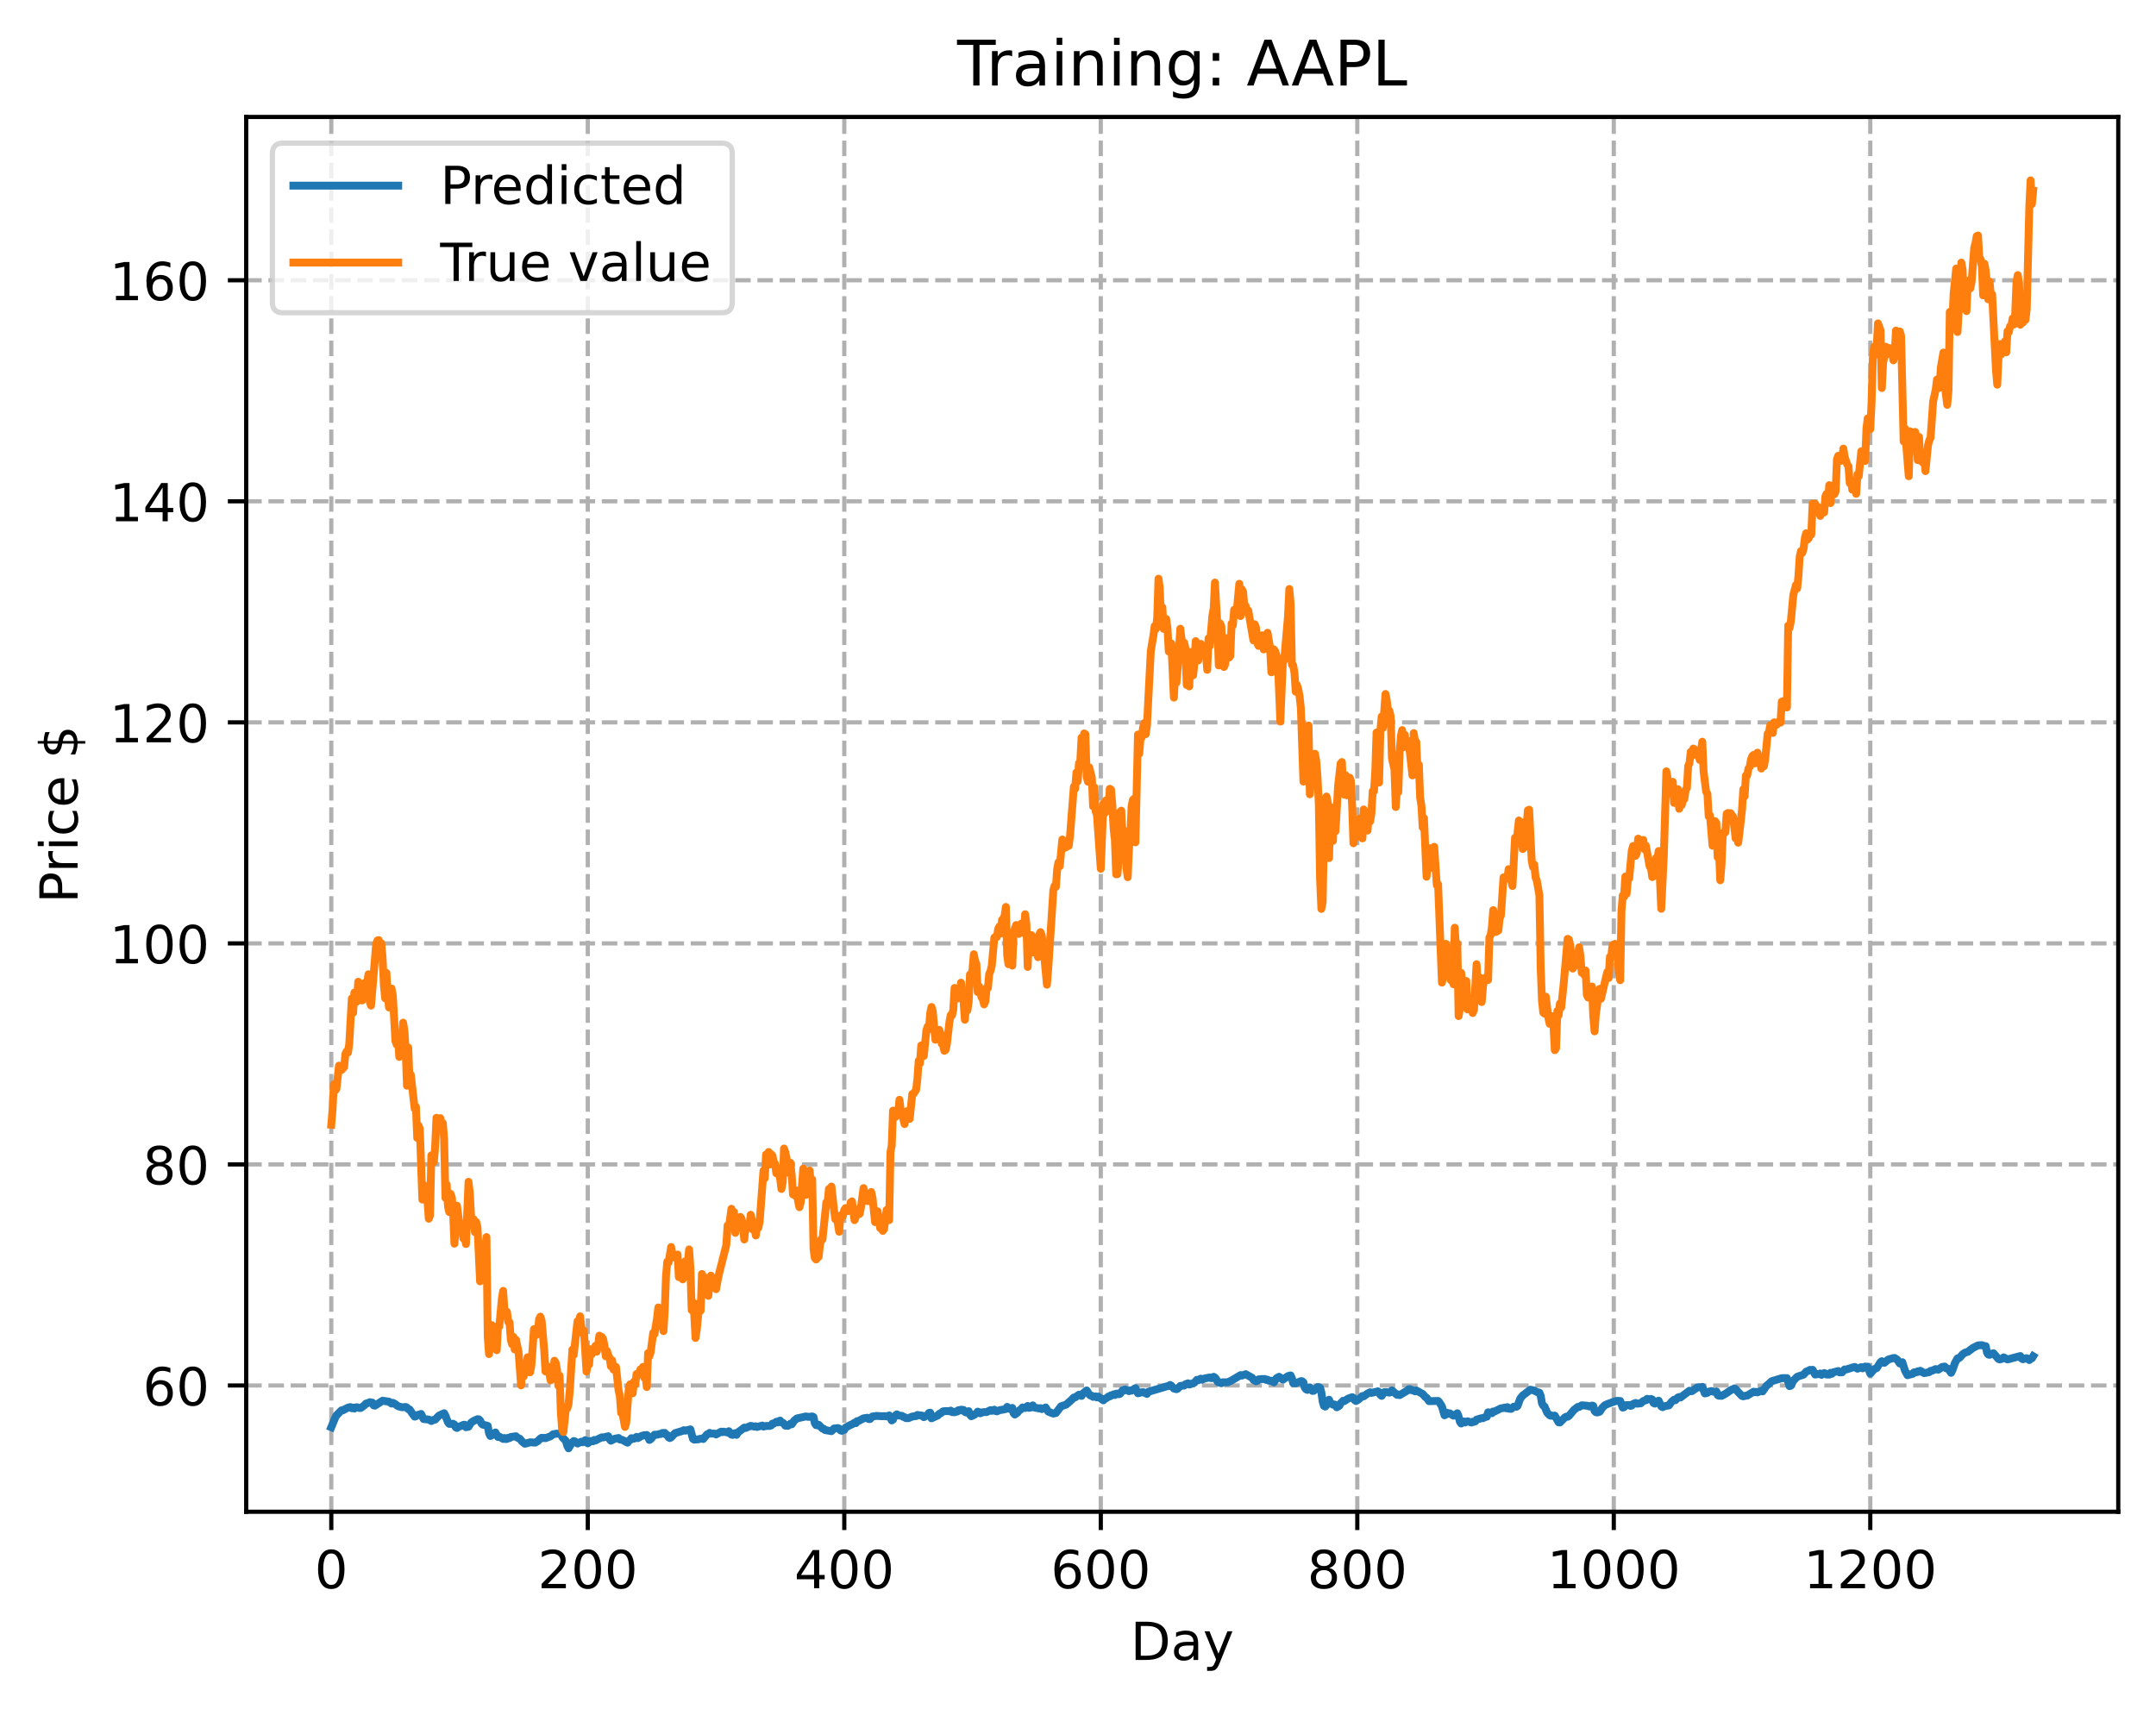 <?xml version="1.0" encoding="utf-8" standalone="no"?>
<!DOCTYPE svg PUBLIC "-//W3C//DTD SVG 1.1//EN"
  "http://www.w3.org/Graphics/SVG/1.1/DTD/svg11.dtd">
<!-- Created with matplotlib (https://matplotlib.org/) -->
<svg height="325.986pt" version="1.1" viewBox="0 0 411.286 325.986" width="411.286pt" xmlns="http://www.w3.org/2000/svg" xmlns:xlink="http://www.w3.org/1999/xlink">
 <defs>
  <style type="text/css">
*{stroke-linecap:butt;stroke-linejoin:round;}
  </style>
 </defs>
 <g id="figure_1">
  <g id="patch_1">
   <path d="M 0 325.986 
L 411.286 325.986 
L 411.286 0 
L 0 0 
z
" style="fill:#ffffff;"/>
  </g>
  <g id="axes_1">
   <g id="patch_2">
    <path d="M 46.966 288.43 
L 404.086 288.43 
L 404.086 22.318 
L 46.966 22.318 
z
" style="fill:#ffffff;"/>
   </g>
   <g id="matplotlib.axis_1">
    <g id="xtick_1">
     <g id="line2d_1">
      <path clip-path="url(#pb4f4c3ccbc)" d="M 63.198 288.43 
L 63.198 22.318 
" style="fill:none;stroke:#b0b0b0;stroke-dasharray:2.96,1.28;stroke-dashoffset:0;stroke-width:0.8;"/>
     </g>
     <g id="line2d_2">
      <defs>
       <path d="M 0 0 
L 0 3.5 
" id="m726bb3cb2e" style="stroke:#000000;stroke-width:0.8;"/>
      </defs>
      <g>
       <use style="stroke:#000000;stroke-width:0.8;" x="63.198" xlink:href="#m726bb3cb2e" y="288.43"/>
      </g>
     </g>
     <g id="text_1">
      <!-- 0 -->
      <defs>
       <path d="M 31.781 66.406 
Q 24.172 66.406 20.328 58.906 
Q 16.5 51.422 16.5 36.375 
Q 16.5 21.391 20.328 13.891 
Q 24.172 6.391 31.781 6.391 
Q 39.453 6.391 43.281 13.891 
Q 47.125 21.391 47.125 36.375 
Q 47.125 51.422 43.281 58.906 
Q 39.453 66.406 31.781 66.406 
z
M 31.781 74.219 
Q 44.047 74.219 50.516 64.516 
Q 56.984 54.828 56.984 36.375 
Q 56.984 17.969 50.516 8.266 
Q 44.047 -1.422 31.781 -1.422 
Q 19.531 -1.422 13.062 8.266 
Q 6.594 17.969 6.594 36.375 
Q 6.594 54.828 13.062 64.516 
Q 19.531 74.219 31.781 74.219 
z
" id="DejaVuSans-48"/>
      </defs>
      <g transform="translate(60.017 303.029)scale(0.1 -0.1)">
       <use xlink:href="#DejaVuSans-48"/>
      </g>
     </g>
    </g>
    <g id="xtick_2">
     <g id="line2d_3">
      <path clip-path="url(#pb4f4c3ccbc)" d="M 112.129 288.43 
L 112.129 22.318 
" style="fill:none;stroke:#b0b0b0;stroke-dasharray:2.96,1.28;stroke-dashoffset:0;stroke-width:0.8;"/>
     </g>
     <g id="line2d_4">
      <g>
       <use style="stroke:#000000;stroke-width:0.8;" x="112.129" xlink:href="#m726bb3cb2e" y="288.43"/>
      </g>
     </g>
     <g id="text_2">
      <!-- 200 -->
      <defs>
       <path d="M 19.188 8.297 
L 53.609 8.297 
L 53.609 0 
L 7.328 0 
L 7.328 8.297 
Q 12.938 14.109 22.625 23.891 
Q 32.328 33.688 34.812 36.531 
Q 39.547 41.844 41.422 45.531 
Q 43.312 49.219 43.312 52.781 
Q 43.312 58.594 39.234 62.25 
Q 35.156 65.922 28.609 65.922 
Q 23.969 65.922 18.812 64.312 
Q 13.672 62.703 7.812 59.422 
L 7.812 69.391 
Q 13.766 71.781 18.938 73 
Q 24.125 74.219 28.422 74.219 
Q 39.75 74.219 46.484 68.547 
Q 53.219 62.891 53.219 53.422 
Q 53.219 48.922 51.531 44.891 
Q 49.859 40.875 45.406 35.406 
Q 44.188 33.984 37.641 27.219 
Q 31.109 20.453 19.188 8.297 
z
" id="DejaVuSans-50"/>
      </defs>
      <g transform="translate(102.585 303.029)scale(0.1 -0.1)">
       <use xlink:href="#DejaVuSans-50"/>
       <use x="63.623" xlink:href="#DejaVuSans-48"/>
       <use x="127.246" xlink:href="#DejaVuSans-48"/>
      </g>
     </g>
    </g>
    <g id="xtick_3">
     <g id="line2d_5">
      <path clip-path="url(#pb4f4c3ccbc)" d="M 161.06 288.43 
L 161.06 22.318 
" style="fill:none;stroke:#b0b0b0;stroke-dasharray:2.96,1.28;stroke-dashoffset:0;stroke-width:0.8;"/>
     </g>
     <g id="line2d_6">
      <g>
       <use style="stroke:#000000;stroke-width:0.8;" x="161.06" xlink:href="#m726bb3cb2e" y="288.43"/>
      </g>
     </g>
     <g id="text_3">
      <!-- 400 -->
      <defs>
       <path d="M 37.797 64.312 
L 12.891 25.391 
L 37.797 25.391 
z
M 35.203 72.906 
L 47.609 72.906 
L 47.609 25.391 
L 58.016 25.391 
L 58.016 17.188 
L 47.609 17.188 
L 47.609 0 
L 37.797 0 
L 37.797 17.188 
L 4.891 17.188 
L 4.891 26.703 
z
" id="DejaVuSans-52"/>
      </defs>
      <g transform="translate(151.516 303.029)scale(0.1 -0.1)">
       <use xlink:href="#DejaVuSans-52"/>
       <use x="63.623" xlink:href="#DejaVuSans-48"/>
       <use x="127.246" xlink:href="#DejaVuSans-48"/>
      </g>
     </g>
    </g>
    <g id="xtick_4">
     <g id="line2d_7">
      <path clip-path="url(#pb4f4c3ccbc)" d="M 209.99 288.43 
L 209.99 22.318 
" style="fill:none;stroke:#b0b0b0;stroke-dasharray:2.96,1.28;stroke-dashoffset:0;stroke-width:0.8;"/>
     </g>
     <g id="line2d_8">
      <g>
       <use style="stroke:#000000;stroke-width:0.8;" x="209.99" xlink:href="#m726bb3cb2e" y="288.43"/>
      </g>
     </g>
     <g id="text_4">
      <!-- 600 -->
      <defs>
       <path d="M 33.016 40.375 
Q 26.375 40.375 22.484 35.828 
Q 18.609 31.297 18.609 23.391 
Q 18.609 15.531 22.484 10.953 
Q 26.375 6.391 33.016 6.391 
Q 39.656 6.391 43.531 10.953 
Q 47.406 15.531 47.406 23.391 
Q 47.406 31.297 43.531 35.828 
Q 39.656 40.375 33.016 40.375 
z
M 52.594 71.297 
L 52.594 62.312 
Q 48.875 64.062 45.094 64.984 
Q 41.312 65.922 37.594 65.922 
Q 27.828 65.922 22.672 59.328 
Q 17.531 52.734 16.797 39.406 
Q 19.672 43.656 24.016 45.922 
Q 28.375 48.188 33.594 48.188 
Q 44.578 48.188 50.953 41.516 
Q 57.328 34.859 57.328 23.391 
Q 57.328 12.156 50.688 5.359 
Q 44.047 -1.422 33.016 -1.422 
Q 20.359 -1.422 13.672 8.266 
Q 6.984 17.969 6.984 36.375 
Q 6.984 53.656 15.188 63.938 
Q 23.391 74.219 37.203 74.219 
Q 40.922 74.219 44.703 73.484 
Q 48.484 72.75 52.594 71.297 
z
" id="DejaVuSans-54"/>
      </defs>
      <g transform="translate(200.446 303.029)scale(0.1 -0.1)">
       <use xlink:href="#DejaVuSans-54"/>
       <use x="63.623" xlink:href="#DejaVuSans-48"/>
       <use x="127.246" xlink:href="#DejaVuSans-48"/>
      </g>
     </g>
    </g>
    <g id="xtick_5">
     <g id="line2d_9">
      <path clip-path="url(#pb4f4c3ccbc)" d="M 258.921 288.43 
L 258.921 22.318 
" style="fill:none;stroke:#b0b0b0;stroke-dasharray:2.96,1.28;stroke-dashoffset:0;stroke-width:0.8;"/>
     </g>
     <g id="line2d_10">
      <g>
       <use style="stroke:#000000;stroke-width:0.8;" x="258.921" xlink:href="#m726bb3cb2e" y="288.43"/>
      </g>
     </g>
     <g id="text_5">
      <!-- 800 -->
      <defs>
       <path d="M 31.781 34.625 
Q 24.75 34.625 20.719 30.859 
Q 16.703 27.094 16.703 20.516 
Q 16.703 13.922 20.719 10.156 
Q 24.75 6.391 31.781 6.391 
Q 38.812 6.391 42.859 10.172 
Q 46.922 13.969 46.922 20.516 
Q 46.922 27.094 42.891 30.859 
Q 38.875 34.625 31.781 34.625 
z
M 21.922 38.812 
Q 15.578 40.375 12.031 44.719 
Q 8.5 49.078 8.5 55.328 
Q 8.5 64.062 14.719 69.141 
Q 20.953 74.219 31.781 74.219 
Q 42.672 74.219 48.875 69.141 
Q 55.078 64.062 55.078 55.328 
Q 55.078 49.078 51.531 44.719 
Q 48 40.375 41.703 38.812 
Q 48.828 37.156 52.797 32.312 
Q 56.781 27.484 56.781 20.516 
Q 56.781 9.906 50.312 4.234 
Q 43.844 -1.422 31.781 -1.422 
Q 19.734 -1.422 13.25 4.234 
Q 6.781 9.906 6.781 20.516 
Q 6.781 27.484 10.781 32.312 
Q 14.797 37.156 21.922 38.812 
z
M 18.312 54.391 
Q 18.312 48.734 21.844 45.562 
Q 25.391 42.391 31.781 42.391 
Q 38.141 42.391 41.719 45.562 
Q 45.312 48.734 45.312 54.391 
Q 45.312 60.062 41.719 63.234 
Q 38.141 66.406 31.781 66.406 
Q 25.391 66.406 21.844 63.234 
Q 18.312 60.062 18.312 54.391 
z
" id="DejaVuSans-56"/>
      </defs>
      <g transform="translate(249.377 303.029)scale(0.1 -0.1)">
       <use xlink:href="#DejaVuSans-56"/>
       <use x="63.623" xlink:href="#DejaVuSans-48"/>
       <use x="127.246" xlink:href="#DejaVuSans-48"/>
      </g>
     </g>
    </g>
    <g id="xtick_6">
     <g id="line2d_11">
      <path clip-path="url(#pb4f4c3ccbc)" d="M 307.851 288.43 
L 307.851 22.318 
" style="fill:none;stroke:#b0b0b0;stroke-dasharray:2.96,1.28;stroke-dashoffset:0;stroke-width:0.8;"/>
     </g>
     <g id="line2d_12">
      <g>
       <use style="stroke:#000000;stroke-width:0.8;" x="307.851" xlink:href="#m726bb3cb2e" y="288.43"/>
      </g>
     </g>
     <g id="text_6">
      <!-- 1000 -->
      <defs>
       <path d="M 12.406 8.297 
L 28.516 8.297 
L 28.516 63.922 
L 10.984 60.406 
L 10.984 69.391 
L 28.422 72.906 
L 38.281 72.906 
L 38.281 8.297 
L 54.391 8.297 
L 54.391 0 
L 12.406 0 
z
" id="DejaVuSans-49"/>
      </defs>
      <g transform="translate(295.126 303.029)scale(0.1 -0.1)">
       <use xlink:href="#DejaVuSans-49"/>
       <use x="63.623" xlink:href="#DejaVuSans-48"/>
       <use x="127.246" xlink:href="#DejaVuSans-48"/>
       <use x="190.869" xlink:href="#DejaVuSans-48"/>
      </g>
     </g>
    </g>
    <g id="xtick_7">
     <g id="line2d_13">
      <path clip-path="url(#pb4f4c3ccbc)" d="M 356.782 288.43 
L 356.782 22.318 
" style="fill:none;stroke:#b0b0b0;stroke-dasharray:2.96,1.28;stroke-dashoffset:0;stroke-width:0.8;"/>
     </g>
     <g id="line2d_14">
      <g>
       <use style="stroke:#000000;stroke-width:0.8;" x="356.782" xlink:href="#m726bb3cb2e" y="288.43"/>
      </g>
     </g>
     <g id="text_7">
      <!-- 1200 -->
      <g transform="translate(344.057 303.029)scale(0.1 -0.1)">
       <use xlink:href="#DejaVuSans-49"/>
       <use x="63.623" xlink:href="#DejaVuSans-50"/>
       <use x="127.246" xlink:href="#DejaVuSans-48"/>
       <use x="190.869" xlink:href="#DejaVuSans-48"/>
      </g>
     </g>
    </g>
    <g id="text_8">
     <!-- Day -->
     <defs>
      <path d="M 19.672 64.797 
L 19.672 8.109 
L 31.594 8.109 
Q 46.688 8.109 53.688 14.938 
Q 60.688 21.781 60.688 36.531 
Q 60.688 51.172 53.688 57.984 
Q 46.688 64.797 31.594 64.797 
z
M 9.812 72.906 
L 30.078 72.906 
Q 51.266 72.906 61.172 64.094 
Q 71.094 55.281 71.094 36.531 
Q 71.094 17.672 61.125 8.828 
Q 51.172 0 30.078 0 
L 9.812 0 
z
" id="DejaVuSans-68"/>
      <path d="M 34.281 27.484 
Q 23.391 27.484 19.188 25 
Q 14.984 22.516 14.984 16.5 
Q 14.984 11.719 18.141 8.906 
Q 21.297 6.109 26.703 6.109 
Q 34.188 6.109 38.703 11.406 
Q 43.219 16.703 43.219 25.484 
L 43.219 27.484 
z
M 52.203 31.203 
L 52.203 0 
L 43.219 0 
L 43.219 8.297 
Q 40.141 3.328 35.547 0.953 
Q 30.953 -1.422 24.312 -1.422 
Q 15.922 -1.422 10.953 3.297 
Q 6 8.016 6 15.922 
Q 6 25.141 12.172 29.828 
Q 18.359 34.516 30.609 34.516 
L 43.219 34.516 
L 43.219 35.406 
Q 43.219 41.609 39.141 45 
Q 35.062 48.391 27.688 48.391 
Q 23 48.391 18.547 47.266 
Q 14.109 46.141 10.016 43.891 
L 10.016 52.203 
Q 14.938 54.109 19.578 55.047 
Q 24.219 56 28.609 56 
Q 40.484 56 46.344 49.844 
Q 52.203 43.703 52.203 31.203 
z
" id="DejaVuSans-97"/>
      <path d="M 32.172 -5.078 
Q 28.375 -14.844 24.75 -17.812 
Q 21.141 -20.797 15.094 -20.797 
L 7.906 -20.797 
L 7.906 -13.281 
L 13.188 -13.281 
Q 16.891 -13.281 18.938 -11.516 
Q 21 -9.766 23.484 -3.219 
L 25.094 0.875 
L 2.984 54.688 
L 12.5 54.688 
L 29.594 11.922 
L 46.688 54.688 
L 56.203 54.688 
z
" id="DejaVuSans-121"/>
     </defs>
     <g transform="translate(215.652 316.707)scale(0.1 -0.1)">
      <use xlink:href="#DejaVuSans-68"/>
      <use x="77.002" xlink:href="#DejaVuSans-97"/>
      <use x="138.281" xlink:href="#DejaVuSans-121"/>
     </g>
    </g>
   </g>
   <g id="matplotlib.axis_2">
    <g id="ytick_1">
     <g id="line2d_15">
      <path clip-path="url(#pb4f4c3ccbc)" d="M 46.966 264.341 
L 404.086 264.341 
" style="fill:none;stroke:#b0b0b0;stroke-dasharray:2.96,1.28;stroke-dashoffset:0;stroke-width:0.8;"/>
     </g>
     <g id="line2d_16">
      <defs>
       <path d="M 0 0 
L -3.5 0 
" id="m28ed7d1f69" style="stroke:#000000;stroke-width:0.8;"/>
      </defs>
      <g>
       <use style="stroke:#000000;stroke-width:0.8;" x="46.966" xlink:href="#m28ed7d1f69" y="264.341"/>
      </g>
     </g>
     <g id="text_9">
      <!-- 60 -->
      <g transform="translate(27.241 268.141)scale(0.1 -0.1)">
       <use xlink:href="#DejaVuSans-54"/>
       <use x="63.623" xlink:href="#DejaVuSans-48"/>
      </g>
     </g>
    </g>
    <g id="ytick_2">
     <g id="line2d_17">
      <path clip-path="url(#pb4f4c3ccbc)" d="M 46.966 222.168 
L 404.086 222.168 
" style="fill:none;stroke:#b0b0b0;stroke-dasharray:2.96,1.28;stroke-dashoffset:0;stroke-width:0.8;"/>
     </g>
     <g id="line2d_18">
      <g>
       <use style="stroke:#000000;stroke-width:0.8;" x="46.966" xlink:href="#m28ed7d1f69" y="222.168"/>
      </g>
     </g>
     <g id="text_10">
      <!-- 80 -->
      <g transform="translate(27.241 225.968)scale(0.1 -0.1)">
       <use xlink:href="#DejaVuSans-56"/>
       <use x="63.623" xlink:href="#DejaVuSans-48"/>
      </g>
     </g>
    </g>
    <g id="ytick_3">
     <g id="line2d_19">
      <path clip-path="url(#pb4f4c3ccbc)" d="M 46.966 179.995 
L 404.086 179.995 
" style="fill:none;stroke:#b0b0b0;stroke-dasharray:2.96,1.28;stroke-dashoffset:0;stroke-width:0.8;"/>
     </g>
     <g id="line2d_20">
      <g>
       <use style="stroke:#000000;stroke-width:0.8;" x="46.966" xlink:href="#m28ed7d1f69" y="179.995"/>
      </g>
     </g>
     <g id="text_11">
      <!-- 100 -->
      <g transform="translate(20.878 183.795)scale(0.1 -0.1)">
       <use xlink:href="#DejaVuSans-49"/>
       <use x="63.623" xlink:href="#DejaVuSans-48"/>
       <use x="127.246" xlink:href="#DejaVuSans-48"/>
      </g>
     </g>
    </g>
    <g id="ytick_4">
     <g id="line2d_21">
      <path clip-path="url(#pb4f4c3ccbc)" d="M 46.966 137.822 
L 404.086 137.822 
" style="fill:none;stroke:#b0b0b0;stroke-dasharray:2.96,1.28;stroke-dashoffset:0;stroke-width:0.8;"/>
     </g>
     <g id="line2d_22">
      <g>
       <use style="stroke:#000000;stroke-width:0.8;" x="46.966" xlink:href="#m28ed7d1f69" y="137.822"/>
      </g>
     </g>
     <g id="text_12">
      <!-- 120 -->
      <g transform="translate(20.878 141.622)scale(0.1 -0.1)">
       <use xlink:href="#DejaVuSans-49"/>
       <use x="63.623" xlink:href="#DejaVuSans-50"/>
       <use x="127.246" xlink:href="#DejaVuSans-48"/>
      </g>
     </g>
    </g>
    <g id="ytick_5">
     <g id="line2d_23">
      <path clip-path="url(#pb4f4c3ccbc)" d="M 46.966 95.649 
L 404.086 95.649 
" style="fill:none;stroke:#b0b0b0;stroke-dasharray:2.96,1.28;stroke-dashoffset:0;stroke-width:0.8;"/>
     </g>
     <g id="line2d_24">
      <g>
       <use style="stroke:#000000;stroke-width:0.8;" x="46.966" xlink:href="#m28ed7d1f69" y="95.649"/>
      </g>
     </g>
     <g id="text_13">
      <!-- 140 -->
      <g transform="translate(20.878 99.449)scale(0.1 -0.1)">
       <use xlink:href="#DejaVuSans-49"/>
       <use x="63.623" xlink:href="#DejaVuSans-52"/>
       <use x="127.246" xlink:href="#DejaVuSans-48"/>
      </g>
     </g>
    </g>
    <g id="ytick_6">
     <g id="line2d_25">
      <path clip-path="url(#pb4f4c3ccbc)" d="M 46.966 53.476 
L 404.086 53.476 
" style="fill:none;stroke:#b0b0b0;stroke-dasharray:2.96,1.28;stroke-dashoffset:0;stroke-width:0.8;"/>
     </g>
     <g id="line2d_26">
      <g>
       <use style="stroke:#000000;stroke-width:0.8;" x="46.966" xlink:href="#m28ed7d1f69" y="53.476"/>
      </g>
     </g>
     <g id="text_14">
      <!-- 160 -->
      <g transform="translate(20.878 57.276)scale(0.1 -0.1)">
       <use xlink:href="#DejaVuSans-49"/>
       <use x="63.623" xlink:href="#DejaVuSans-54"/>
       <use x="127.246" xlink:href="#DejaVuSans-48"/>
      </g>
     </g>
    </g>
    <g id="text_15">
     <!-- Price $ -->
     <defs>
      <path d="M 19.672 64.797 
L 19.672 37.406 
L 32.078 37.406 
Q 38.969 37.406 42.719 40.969 
Q 46.484 44.531 46.484 51.125 
Q 46.484 57.672 42.719 61.234 
Q 38.969 64.797 32.078 64.797 
z
M 9.812 72.906 
L 32.078 72.906 
Q 44.344 72.906 50.609 67.359 
Q 56.891 61.812 56.891 51.125 
Q 56.891 40.328 50.609 34.812 
Q 44.344 29.297 32.078 29.297 
L 19.672 29.297 
L 19.672 0 
L 9.812 0 
z
" id="DejaVuSans-80"/>
      <path d="M 41.109 46.297 
Q 39.594 47.172 37.812 47.578 
Q 36.031 48 33.891 48 
Q 26.266 48 22.188 43.047 
Q 18.109 38.094 18.109 28.812 
L 18.109 0 
L 9.078 0 
L 9.078 54.688 
L 18.109 54.688 
L 18.109 46.188 
Q 20.953 51.172 25.484 53.578 
Q 30.031 56 36.531 56 
Q 37.453 56 38.578 55.875 
Q 39.703 55.766 41.062 55.516 
z
" id="DejaVuSans-114"/>
      <path d="M 9.422 54.688 
L 18.406 54.688 
L 18.406 0 
L 9.422 0 
z
M 9.422 75.984 
L 18.406 75.984 
L 18.406 64.594 
L 9.422 64.594 
z
" id="DejaVuSans-105"/>
      <path d="M 48.781 52.594 
L 48.781 44.188 
Q 44.969 46.297 41.141 47.344 
Q 37.312 48.391 33.406 48.391 
Q 24.656 48.391 19.812 42.844 
Q 14.984 37.312 14.984 27.297 
Q 14.984 17.281 19.812 11.734 
Q 24.656 6.203 33.406 6.203 
Q 37.312 6.203 41.141 7.25 
Q 44.969 8.297 48.781 10.406 
L 48.781 2.094 
Q 45.016 0.344 40.984 -0.531 
Q 36.969 -1.422 32.422 -1.422 
Q 20.062 -1.422 12.781 6.344 
Q 5.516 14.109 5.516 27.297 
Q 5.516 40.672 12.859 48.328 
Q 20.219 56 33.016 56 
Q 37.156 56 41.109 55.141 
Q 45.062 54.297 48.781 52.594 
z
" id="DejaVuSans-99"/>
      <path d="M 56.203 29.594 
L 56.203 25.203 
L 14.891 25.203 
Q 15.484 15.922 20.484 11.062 
Q 25.484 6.203 34.422 6.203 
Q 39.594 6.203 44.453 7.469 
Q 49.312 8.734 54.109 11.281 
L 54.109 2.781 
Q 49.266 0.734 44.188 -0.344 
Q 39.109 -1.422 33.891 -1.422 
Q 20.797 -1.422 13.156 6.188 
Q 5.516 13.812 5.516 26.812 
Q 5.516 40.234 12.766 48.109 
Q 20.016 56 32.328 56 
Q 43.359 56 49.781 48.891 
Q 56.203 41.797 56.203 29.594 
z
M 47.219 32.234 
Q 47.125 39.594 43.094 43.984 
Q 39.062 48.391 32.422 48.391 
Q 24.906 48.391 20.391 44.141 
Q 15.875 39.891 15.188 32.172 
z
" id="DejaVuSans-101"/>
      <path id="DejaVuSans-32"/>
      <path d="M 33.797 -14.703 
L 28.906 -14.703 
L 28.859 0 
Q 23.734 0.094 18.609 1.188 
Q 13.484 2.297 8.297 4.5 
L 8.297 13.281 
Q 13.281 10.156 18.375 8.562 
Q 23.484 6.984 28.906 6.938 
L 28.906 29.203 
Q 18.109 30.953 13.203 35.156 
Q 8.297 39.359 8.297 46.688 
Q 8.297 54.641 13.625 59.219 
Q 18.953 63.812 28.906 64.5 
L 28.906 75.984 
L 33.797 75.984 
L 33.797 64.656 
Q 38.328 64.453 42.578 63.688 
Q 46.828 62.938 50.875 61.625 
L 50.875 53.078 
Q 46.828 55.125 42.547 56.25 
Q 38.281 57.375 33.797 57.562 
L 33.797 36.719 
Q 44.875 35.016 50.094 30.609 
Q 55.328 26.219 55.328 18.609 
Q 55.328 10.359 49.781 5.594 
Q 44.234 0.828 33.797 0.094 
z
M 28.906 37.594 
L 28.906 57.625 
Q 23.25 56.984 20.266 54.391 
Q 17.281 51.812 17.281 47.516 
Q 17.281 43.312 20.031 40.969 
Q 22.797 38.625 28.906 37.594 
z
M 33.797 28.219 
L 33.797 7.078 
Q 39.984 7.906 43.141 10.594 
Q 46.297 13.281 46.297 17.672 
Q 46.297 21.969 43.281 24.5 
Q 40.281 27.047 33.797 28.219 
z
" id="DejaVuSans-36"/>
     </defs>
     <g transform="translate(14.798 172.342)rotate(-90)scale(0.1 -0.1)">
      <use xlink:href="#DejaVuSans-80"/>
      <use x="58.553" xlink:href="#DejaVuSans-114"/>
      <use x="99.666" xlink:href="#DejaVuSans-105"/>
      <use x="127.449" xlink:href="#DejaVuSans-99"/>
      <use x="182.43" xlink:href="#DejaVuSans-101"/>
      <use x="243.953" xlink:href="#DejaVuSans-32"/>
      <use x="275.74" xlink:href="#DejaVuSans-36"/>
     </g>
    </g>
   </g>
   <g id="line2d_27">
    <path clip-path="url(#pb4f4c3ccbc)" d="M 63.198 272.303 
L 63.932 270.514 
L 64.177 270.062 
L 64.666 269.551 
L 65.156 269.079 
L 65.4 269.083 
L 66.379 268.569 
L 66.868 268.461 
L 67.113 268.69 
L 67.357 268.562 
L 67.602 268.746 
L 67.847 268.527 
L 68.091 268.489 
L 68.581 268.646 
L 68.825 268.629 
L 69.559 268.091 
L 69.804 267.801 
L 70.293 267.67 
L 70.538 267.529 
L 71.027 267.618 
L 71.272 268.136 
L 71.517 268.191 
L 72.984 267.249 
L 74.208 267.433 
L 74.697 267.799 
L 74.942 267.647 
L 75.431 267.911 
L 75.92 268.296 
L 76.654 268.495 
L 77.144 268.466 
L 77.388 268.443 
L 77.633 268.563 
L 77.878 268.858 
L 78.122 268.904 
L 78.611 269.631 
L 79.101 270.285 
L 79.345 270.221 
L 79.59 269.991 
L 80.079 269.868 
L 80.324 269.769 
L 80.813 270.752 
L 81.792 270.843 
L 82.281 271.124 
L 82.771 270.865 
L 83.015 270.847 
L 83.749 270.078 
L 84.483 269.751 
L 84.728 269.639 
L 84.972 270.104 
L 85.462 271.39 
L 85.706 271.671 
L 86.44 271.65 
L 86.685 271.794 
L 86.93 272.316 
L 87.174 272.449 
L 87.419 272.257 
L 87.908 272.078 
L 88.398 271.859 
L 88.642 271.827 
L 88.887 272.304 
L 89.376 272.213 
L 89.866 271.436 
L 90.355 271.1 
L 91.089 270.773 
L 91.333 270.791 
L 91.578 271.022 
L 91.823 271.554 
L 92.067 271.8 
L 93.046 272.05 
L 93.291 273.457 
L 93.535 273.977 
L 94.025 273.747 
L 94.514 273.305 
L 95.003 274.174 
L 95.248 274.098 
L 95.982 274.544 
L 96.227 274.358 
L 96.471 274.566 
L 96.716 274.545 
L 96.96 274.32 
L 97.205 274.377 
L 97.45 274.163 
L 98.428 274.029 
L 98.673 274.292 
L 99.162 274.501 
L 99.652 275.096 
L 100.141 275.459 
L 100.875 275.261 
L 101.12 275.174 
L 102.098 275.245 
L 102.587 274.956 
L 103.077 274.471 
L 103.321 274.327 
L 103.566 274.39 
L 103.811 274.333 
L 104.055 274.401 
L 105.034 274.031 
L 105.523 273.646 
L 106.013 273.561 
L 106.991 273.477 
L 107.236 274.163 
L 107.97 274.952 
L 108.215 275.86 
L 108.459 276.334 
L 108.948 275.515 
L 109.438 274.944 
L 109.682 275.015 
L 110.172 275.415 
L 110.906 275.062 
L 111.15 275.176 
L 111.395 275.069 
L 111.64 274.774 
L 111.884 274.884 
L 112.129 275.382 
L 112.618 274.939 
L 113.108 274.991 
L 113.352 274.738 
L 113.597 274.838 
L 114.331 274.448 
L 114.82 274.226 
L 115.065 274.262 
L 116.043 274.029 
L 116.288 274.598 
L 116.533 274.878 
L 117.267 274.506 
L 118.001 274.356 
L 118.245 274.641 
L 118.735 274.727 
L 119.469 275.144 
L 119.713 275.256 
L 119.958 274.869 
L 120.203 274.75 
L 120.447 274.395 
L 120.936 274.496 
L 121.426 274.149 
L 121.67 274.39 
L 122.404 273.964 
L 122.894 273.83 
L 123.138 273.89 
L 123.383 273.786 
L 123.628 274.121 
L 123.872 274.735 
L 124.117 274.601 
L 124.851 273.738 
L 125.34 273.739 
L 125.83 273.592 
L 126.074 273.601 
L 126.319 273.418 
L 126.808 273.389 
L 127.053 273.73 
L 127.297 273.804 
L 127.542 274.24 
L 127.787 274.372 
L 128.031 274.235 
L 128.765 273.439 
L 130.233 272.997 
L 130.478 272.866 
L 130.723 272.964 
L 131.701 272.72 
L 132.191 274.528 
L 132.435 274.676 
L 133.169 274.619 
L 133.903 274.449 
L 134.148 274.555 
L 134.882 273.672 
L 135.126 273.596 
L 135.371 273.383 
L 135.616 273.516 
L 136.35 273.527 
L 136.594 273.692 
L 137.573 273.146 
L 137.818 273.242 
L 138.062 273.154 
L 138.796 273.317 
L 139.041 273.073 
L 139.285 273.524 
L 139.53 273.72 
L 139.775 273.771 
L 140.019 273.511 
L 140.264 273.425 
L 140.509 273.76 
L 140.753 273.307 
L 141.977 272.38 
L 142.221 272.461 
L 143.2 272.044 
L 143.934 272.194 
L 144.178 272.129 
L 144.423 272.258 
L 145.402 271.989 
L 145.646 272.181 
L 146.136 272.068 
L 146.87 272.057 
L 147.114 271.967 
L 147.359 271.613 
L 147.604 271.624 
L 148.093 271.264 
L 148.338 271.391 
L 148.582 271.124 
L 148.827 271.046 
L 149.072 271.396 
L 149.316 271.446 
L 149.561 271.629 
L 149.806 272.008 
L 150.295 272.044 
L 150.784 271.636 
L 151.029 271.752 
L 151.518 271.037 
L 152.007 270.633 
L 153.72 270.248 
L 154.209 270.334 
L 154.699 270.283 
L 154.943 270.246 
L 155.188 270.362 
L 155.433 271.544 
L 155.677 271.907 
L 155.922 271.943 
L 156.166 271.835 
L 156.656 272.319 
L 156.9 272.559 
L 157.145 272.61 
L 157.39 272.846 
L 158.613 273.057 
L 159.102 272.549 
L 159.592 272.499 
L 159.836 272.468 
L 160.081 272.572 
L 160.326 272.894 
L 160.57 272.993 
L 161.06 272.806 
L 161.304 272.372 
L 162.283 271.848 
L 162.527 271.755 
L 163.017 271.445 
L 163.261 271.526 
L 163.506 271.143 
L 163.751 271.132 
L 164.729 270.609 
L 165.463 270.498 
L 165.708 270.744 
L 165.953 270.752 
L 166.442 270.258 
L 167.176 270.146 
L 168.154 270.204 
L 168.888 270.192 
L 169.133 270.245 
L 169.622 270.06 
L 170.112 271.011 
L 170.356 270.853 
L 170.601 270.263 
L 171.09 269.851 
L 171.335 270.046 
L 171.824 270.11 
L 172.069 270.139 
L 172.314 270.34 
L 172.558 270.386 
L 172.803 270.565 
L 173.292 270.584 
L 174.026 270.267 
L 174.76 270.179 
L 175.005 269.968 
L 175.494 270.044 
L 175.983 270.102 
L 176.228 270.383 
L 176.962 269.975 
L 177.207 269.579 
L 177.451 269.536 
L 177.696 270.607 
L 178.919 270.05 
L 179.164 269.748 
L 179.409 269.675 
L 179.898 269.276 
L 180.387 269.228 
L 181.121 269.251 
L 181.366 269.14 
L 181.61 269.416 
L 182.1 269.456 
L 182.344 269.3 
L 182.589 269.328 
L 182.834 269.053 
L 183.078 269.122 
L 183.323 268.958 
L 183.812 269.012 
L 184.057 269.38 
L 184.302 269.495 
L 184.546 269.429 
L 184.791 269.242 
L 185.036 269.912 
L 185.28 270.21 
L 185.77 269.989 
L 186.259 269.665 
L 186.503 269.333 
L 186.748 269.414 
L 186.993 269.647 
L 187.482 269.436 
L 188.216 269.412 
L 188.95 269.043 
L 189.195 269.183 
L 189.684 268.96 
L 189.929 269.221 
L 190.173 269.276 
L 190.663 269.062 
L 191.397 268.933 
L 191.886 268.825 
L 192.13 268.423 
L 192.62 268.819 
L 192.864 268.803 
L 193.109 268.619 
L 193.354 269.625 
L 193.598 269.888 
L 194.088 269.534 
L 194.332 269.195 
L 194.822 268.832 
L 195.066 268.529 
L 195.556 268.631 
L 196.045 268.25 
L 196.29 268.605 
L 196.534 268.578 
L 197.024 268.14 
L 197.268 268.535 
L 198.247 268.733 
L 198.491 268.664 
L 198.736 268.844 
L 199.225 268.674 
L 199.47 268.538 
L 199.959 269.32 
L 200.449 269.528 
L 200.938 269.702 
L 201.427 269.595 
L 202.406 268.316 
L 203.385 267.994 
L 204.363 267.126 
L 204.852 266.632 
L 205.097 266.614 
L 205.831 266.093 
L 206.32 266.333 
L 206.565 265.883 
L 207.299 265.288 
L 207.788 266.065 
L 208.033 266.262 
L 208.278 266.3 
L 208.522 266.515 
L 209.012 266.422 
L 209.256 266.62 
L 209.501 266.456 
L 210.479 267.178 
L 210.724 266.895 
L 210.969 266.823 
L 211.458 266.451 
L 211.703 266.427 
L 211.947 266.211 
L 212.192 266.202 
L 212.437 266.033 
L 212.681 266.162 
L 212.926 265.912 
L 213.171 265.889 
L 213.415 266.007 
L 213.66 265.943 
L 214.149 265.251 
L 214.394 265.309 
L 214.639 265.1 
L 215.373 265.422 
L 215.617 265.27 
L 215.862 265.337 
L 216.596 264.851 
L 217.085 265.836 
L 217.819 265.634 
L 218.064 265.612 
L 218.798 265.951 
L 219.042 265.552 
L 222.712 264.467 
L 222.957 264.448 
L 223.201 264.24 
L 223.446 264.388 
L 223.935 264.925 
L 224.425 265.06 
L 224.669 264.952 
L 225.159 264.421 
L 225.893 264.36 
L 226.137 264.107 
L 226.627 263.926 
L 226.871 264.164 
L 227.85 263.808 
L 228.339 263.259 
L 228.584 263.348 
L 229.073 263.038 
L 229.318 263.248 
L 229.807 262.997 
L 230.786 262.809 
L 231.03 262.942 
L 231.275 262.925 
L 231.52 262.682 
L 231.764 262.83 
L 232.009 263.119 
L 232.254 263.603 
L 232.498 263.786 
L 232.743 263.784 
L 232.988 263.917 
L 233.232 263.732 
L 234.211 263.725 
L 234.945 263.385 
L 236.657 262.362 
L 236.902 262.456 
L 237.636 262.186 
L 238.859 262.877 
L 239.104 263.259 
L 239.593 263.552 
L 239.838 263.472 
L 240.082 263.174 
L 240.572 263.122 
L 241.306 263.107 
L 241.55 263.286 
L 241.795 263.229 
L 242.04 263.429 
L 242.529 263.437 
L 243.018 263.745 
L 243.508 262.959 
L 243.997 262.679 
L 244.731 263.231 
L 245.709 262.554 
L 246.199 262.418 
L 246.443 262.924 
L 246.688 263.897 
L 247.177 263.933 
L 248.156 263.509 
L 248.401 263.529 
L 248.645 263.752 
L 248.89 264.72 
L 249.135 265.06 
L 249.379 265.187 
L 249.869 264.702 
L 250.358 265.378 
L 250.603 265.361 
L 251.337 264.647 
L 251.581 264.657 
L 251.826 264.792 
L 252.07 265.67 
L 252.315 267.399 
L 252.56 268.246 
L 252.804 268.362 
L 253.049 268.102 
L 253.538 267.06 
L 253.783 267.694 
L 254.028 267.779 
L 254.272 268.004 
L 254.517 267.955 
L 254.762 268.044 
L 255.006 268.506 
L 255.496 268.217 
L 255.74 267.754 
L 256.23 267.255 
L 256.474 267.305 
L 257.208 266.829 
L 257.942 266.575 
L 258.187 266.709 
L 258.431 267.14 
L 258.676 267.307 
L 259.165 267.011 
L 259.899 266.348 
L 260.144 266.417 
L 260.878 265.876 
L 261.367 265.633 
L 261.612 265.762 
L 262.835 265.459 
L 263.08 265.626 
L 263.325 266.141 
L 263.569 266.321 
L 264.058 265.614 
L 264.548 265.611 
L 265.037 265.71 
L 265.282 265.636 
L 265.526 265.283 
L 266.505 266.129 
L 266.75 266.065 
L 266.994 266.183 
L 268.462 265.318 
L 268.707 265.06 
L 268.952 265.039 
L 269.196 265.222 
L 269.441 265.222 
L 269.93 265.457 
L 270.175 265.287 
L 271.398 265.962 
L 271.887 266.533 
L 272.132 266.683 
L 272.621 267.335 
L 274.334 267.289 
L 274.579 267.55 
L 275.068 268.335 
L 275.557 270.029 
L 275.802 269.893 
L 276.046 269.557 
L 276.291 269.74 
L 276.536 269.647 
L 277.27 270.096 
L 277.514 270.062 
L 278.004 269.635 
L 278.248 270.248 
L 278.493 271.26 
L 278.738 271.598 
L 278.982 271.306 
L 279.227 271.196 
L 279.472 271.402 
L 279.961 271.171 
L 280.695 271.415 
L 280.94 271.253 
L 281.184 271.275 
L 281.429 271.185 
L 281.673 270.857 
L 282.652 270.572 
L 282.897 270.582 
L 283.386 270.325 
L 283.631 270.305 
L 283.875 269.458 
L 284.12 269.642 
L 284.365 269.481 
L 284.609 269.63 
L 284.854 269.298 
L 285.099 269.313 
L 286.322 268.706 
L 286.811 268.636 
L 287.056 268.547 
L 287.301 268.692 
L 287.545 268.476 
L 287.79 268.768 
L 288.279 268.802 
L 288.768 268.38 
L 289.258 268.411 
L 289.502 268.218 
L 289.992 266.862 
L 290.481 266.252 
L 291.949 265.139 
L 292.683 265.311 
L 293.172 265.584 
L 293.661 265.706 
L 293.906 266.3 
L 294.151 267.739 
L 294.395 268.191 
L 294.64 268.352 
L 295.129 269.503 
L 295.619 270.026 
L 295.863 270.116 
L 296.108 270.074 
L 296.353 270.166 
L 296.597 270.085 
L 297.331 271.371 
L 297.576 271.402 
L 298.555 270.411 
L 298.799 270.287 
L 299.044 270.314 
L 299.289 270.159 
L 300.267 268.989 
L 301.001 268.429 
L 301.246 268.443 
L 301.735 268.124 
L 302.714 268.196 
L 303.203 268.345 
L 303.692 268.175 
L 303.937 268.24 
L 304.182 269.194 
L 304.426 269.432 
L 304.671 269.495 
L 305.16 269.35 
L 305.649 268.606 
L 306.139 268.111 
L 306.628 267.891 
L 307.117 267.705 
L 308.341 267.277 
L 309.075 267.298 
L 309.564 268.562 
L 309.809 268.484 
L 310.053 268.108 
L 310.787 268.072 
L 311.032 268.235 
L 311.277 268.168 
L 311.521 267.875 
L 312.01 267.674 
L 312.255 267.815 
L 312.989 267.744 
L 313.478 267.306 
L 313.968 267.158 
L 314.212 266.886 
L 314.457 267.01 
L 314.946 266.91 
L 315.191 267.017 
L 315.436 267.682 
L 315.68 267.802 
L 316.17 267.341 
L 316.414 267.252 
L 316.904 268.323 
L 317.148 268.478 
L 317.637 268.27 
L 318.371 268.144 
L 318.861 267.466 
L 319.35 267.055 
L 319.595 267.157 
L 320.084 266.632 
L 320.329 266.531 
L 320.573 266.637 
L 322.286 265.343 
L 322.531 265.446 
L 322.775 265.411 
L 323.754 264.736 
L 324.243 264.666 
L 324.488 264.724 
L 324.732 264.606 
L 325.222 265.856 
L 325.711 265.746 
L 325.956 265.527 
L 326.445 265.41 
L 327.179 265.598 
L 327.424 265.481 
L 327.668 266.173 
L 327.913 266.308 
L 328.158 266.198 
L 328.402 266.33 
L 329.136 265.935 
L 330.359 265.122 
L 330.604 265.094 
L 330.849 264.902 
L 331.093 265.031 
L 331.583 265.608 
L 332.317 266.345 
L 332.561 266.411 
L 333.051 266.283 
L 333.295 266.275 
L 334.519 265.528 
L 334.763 265.628 
L 335.008 265.555 
L 335.252 265.658 
L 335.986 265.334 
L 336.231 265.473 
L 336.965 264.421 
L 337.454 264.01 
L 337.944 263.549 
L 339.167 263.165 
L 339.901 262.944 
L 340.88 262.939 
L 341.369 264.465 
L 341.613 264.392 
L 342.103 263.42 
L 342.837 262.679 
L 344.06 262.268 
L 344.549 261.703 
L 345.039 261.503 
L 345.283 261.363 
L 345.528 261.432 
L 345.773 261.351 
L 346.262 262.259 
L 346.751 262.156 
L 346.996 262.189 
L 347.24 262.055 
L 347.485 262.31 
L 347.974 261.978 
L 348.219 262.047 
L 348.464 262.255 
L 348.953 262.268 
L 349.198 261.922 
L 349.442 262.118 
L 349.687 261.85 
L 350.666 261.584 
L 350.91 261.841 
L 351.4 261.829 
L 351.889 261.281 
L 352.134 261.308 
L 353.601 260.852 
L 353.846 260.808 
L 354.335 261.144 
L 355.069 260.834 
L 355.314 261.076 
L 355.803 260.732 
L 356.293 260.768 
L 356.782 262.087 
L 357.516 261.236 
L 358.005 261.024 
L 358.739 259.878 
L 358.984 259.707 
L 359.228 259.96 
L 359.473 260.017 
L 360.207 259.394 
L 361.186 259.11 
L 361.43 259.094 
L 361.92 259.423 
L 362.409 260.148 
L 362.898 259.897 
L 363.388 261.465 
L 363.877 262.384 
L 364.611 262.179 
L 364.856 262.14 
L 365.1 261.846 
L 365.589 261.817 
L 365.834 261.642 
L 366.079 261.721 
L 366.323 261.533 
L 367.057 261.985 
L 368.036 261.792 
L 368.281 261.547 
L 368.525 261.543 
L 369.259 261.212 
L 369.749 261.331 
L 370.483 260.812 
L 370.972 260.728 
L 371.216 261.052 
L 371.461 261.07 
L 371.706 261.26 
L 372.195 261.932 
L 372.44 261.462 
L 372.929 260.053 
L 373.418 259.176 
L 373.663 259.148 
L 373.908 258.964 
L 374.397 258.388 
L 374.886 258.06 
L 375.376 257.925 
L 376.354 257.188 
L 377.333 256.692 
L 378.067 256.643 
L 378.556 256.833 
L 378.801 256.838 
L 379.045 258.057 
L 379.29 258.431 
L 379.535 258.497 
L 379.779 258.323 
L 380.269 258.193 
L 381.247 259.294 
L 381.492 259.377 
L 381.981 259.225 
L 382.226 258.977 
L 382.96 259.373 
L 385.406 258.724 
L 385.651 259.201 
L 385.896 259.332 
L 386.63 259.132 
L 387.119 259.491 
L 387.364 259.234 
L 387.608 259.16 
L 387.853 258.766 
L 387.853 258.766 
" style="fill:none;stroke:#1f77b4;stroke-linecap:square;stroke-width:1.5;"/>
   </g>
   <g id="line2d_28">
    <path clip-path="url(#pb4f4c3ccbc)" d="M 63.198 214.598 
L 63.443 211.625 
L 63.688 206.881 
L 63.932 208.062 
L 64.177 207.766 
L 64.666 203.317 
L 65.156 204.139 
L 65.645 203.591 
L 65.89 201.082 
L 66.134 200.576 
L 66.379 200.829 
L 66.623 199.163 
L 67.113 190.496 
L 67.357 193.238 
L 67.602 189.379 
L 67.847 191.256 
L 68.091 191.066 
L 68.336 187.312 
L 68.825 187.987 
L 69.07 190.876 
L 69.315 190.475 
L 69.559 187.544 
L 69.804 188.957 
L 70.293 185.879 
L 70.538 191.213 
L 70.783 191.867 
L 71.761 180.059 
L 72.006 179.426 
L 72.251 179.363 
L 72.495 180.396 
L 72.74 179.974 
L 72.984 182.779 
L 73.229 187.966 
L 73.474 190.475 
L 73.718 185.625 
L 73.963 189.906 
L 74.208 192.226 
L 74.452 191.656 
L 74.697 188.599 
L 74.942 189.99 
L 75.431 198.615 
L 75.676 199.311 
L 75.92 197.792 
L 76.165 201.651 
L 76.41 201.166 
L 76.654 199.648 
L 76.899 195.114 
L 77.144 196.675 
L 77.388 200.281 
L 77.633 207.155 
L 77.878 199.859 
L 78.122 206.1 
L 78.367 205.046 
L 79.101 211.52 
L 79.345 211.161 
L 79.59 217.108 
L 79.835 214.746 
L 80.079 215.294 
L 80.569 228.874 
L 80.813 226.069 
L 81.058 227.335 
L 81.303 227.313 
L 81.547 229.127 
L 81.792 232.522 
L 82.037 231.91 
L 82.281 220.439 
L 82.526 221.894 
L 82.771 221.662 
L 83.015 218.71 
L 83.26 213.27 
L 83.505 214.704 
L 83.749 215.252 
L 83.994 213.333 
L 84.239 214.556 
L 84.483 214.282 
L 84.728 217.403 
L 84.972 228.558 
L 85.217 226.006 
L 85.462 230.223 
L 85.706 231.257 
L 85.951 227.777 
L 86.196 228.494 
L 86.44 231.299 
L 86.685 237.287 
L 86.93 234.567 
L 87.174 230.034 
L 87.664 233.703 
L 87.908 234.42 
L 88.153 234.167 
L 88.398 236.317 
L 88.642 235.706 
L 88.887 237.351 
L 89.376 225.479 
L 89.621 227.567 
L 89.866 232.1 
L 90.11 233.049 
L 90.355 232.627 
L 90.599 235.094 
L 90.844 233.154 
L 91.089 234.124 
L 91.578 244.478 
L 91.823 238.405 
L 92.312 240.24 
L 92.557 238.806 
L 92.801 236.022 
L 93.046 255.148 
L 93.291 258.353 
L 93.78 252.807 
L 94.514 254.22 
L 94.759 257.615 
L 95.003 252.934 
L 95.248 253.081 
L 95.737 247.788 
L 95.982 246.291 
L 96.227 249.918 
L 96.716 250.298 
L 96.96 252.238 
L 97.205 252.301 
L 97.45 255.654 
L 97.694 256.497 
L 97.939 255.063 
L 98.184 257.467 
L 98.428 255.612 
L 98.918 257.889 
L 99.407 264.32 
L 99.652 260.989 
L 99.896 262.633 
L 100.141 261.157 
L 100.386 260.82 
L 100.63 258.964 
L 100.875 261.811 
L 101.12 261.832 
L 101.364 260.567 
L 101.854 253.587 
L 102.098 253.946 
L 102.343 254.684 
L 102.587 254.473 
L 102.832 251.711 
L 103.077 251.205 
L 103.321 251.943 
L 103.811 257.509 
L 104.055 261.663 
L 104.3 261.389 
L 104.545 260.736 
L 105.034 263.371 
L 105.279 262.465 
L 105.523 262.233 
L 105.768 259.618 
L 106.013 260.019 
L 106.257 261.389 
L 106.502 264.384 
L 106.747 262.465 
L 106.991 269.529 
L 107.236 272.755 
L 107.481 273.219 
L 107.97 268.517 
L 108.215 268.727 
L 108.459 267.842 
L 108.704 265.185 
L 109.193 257.488 
L 109.438 258.522 
L 110.172 252.069 
L 110.416 252.702 
L 110.661 251.141 
L 110.906 253.271 
L 111.15 254.41 
L 111.395 253.882 
L 111.884 261.685 
L 112.129 259.955 
L 112.374 260.356 
L 112.618 257.425 
L 112.863 258.416 
L 113.108 257.91 
L 113.352 257.678 
L 113.597 256.771 
L 113.842 257.889 
L 114.086 256.835 
L 114.331 254.831 
L 114.575 255.38 
L 114.82 255.084 
L 115.065 255.506 
L 115.309 256.771 
L 115.554 258.775 
L 115.799 257.762 
L 116.043 258.648 
L 116.288 259.049 
L 116.533 260.672 
L 116.777 259.534 
L 117.022 261.305 
L 117.267 260.736 
L 117.511 260.799 
L 118.001 265.29 
L 118.245 266.302 
L 118.49 269.592 
L 118.735 269.571 
L 119.224 272.249 
L 119.469 271.405 
L 119.958 264.805 
L 120.203 264.109 
L 120.692 265.839 
L 120.936 263.624 
L 121.181 264.131 
L 121.426 262.148 
L 121.67 262.38 
L 121.915 262.106 
L 122.16 261.263 
L 122.404 261.242 
L 122.649 260.799 
L 122.894 262.844 
L 123.138 262.444 
L 123.383 264.637 
L 123.628 258.163 
L 123.872 258.775 
L 124.117 258.015 
L 124.606 254.304 
L 124.851 254.536 
L 125.34 251.521 
L 125.585 249.454 
L 125.83 250.72 
L 126.074 250.783 
L 126.319 251.985 
L 126.563 253.967 
L 126.808 250.066 
L 127.053 243.381 
L 127.297 240.703 
L 127.542 240.872 
L 128.031 237.92 
L 128.276 239.923 
L 128.521 239.523 
L 128.765 239.354 
L 129.01 239.944 
L 129.255 239.354 
L 129.499 243.677 
L 129.744 242.981 
L 129.989 242.749 
L 130.233 244.098 
L 130.478 243.677 
L 130.723 240.64 
L 130.967 241.673 
L 131.212 240.788 
L 131.457 238.384 
L 131.701 241.863 
L 131.946 249.96 
L 132.191 248.463 
L 132.435 250.825 
L 132.68 255.274 
L 132.924 253.693 
L 133.414 248.59 
L 133.658 250.066 
L 133.903 243.065 
L 134.148 243.529 
L 134.392 245.806 
L 134.637 244.394 
L 134.882 245.448 
L 135.126 247.24 
L 135.371 243.866 
L 135.616 243.381 
L 135.86 245.237 
L 136.105 245.364 
L 136.35 243.93 
L 136.594 245.975 
L 137.084 243.36 
L 138.551 237.562 
L 138.796 233.808 
L 139.041 234.251 
L 139.53 230.624 
L 139.775 232.416 
L 140.019 231.236 
L 140.264 235.221 
L 140.509 232.733 
L 140.998 234.209 
L 141.243 232.184 
L 141.487 232.585 
L 141.732 233.935 
L 141.977 236.486 
L 142.221 234.04 
L 142.466 234.504 
L 142.955 234.019 
L 143.2 231.763 
L 143.445 232.712 
L 143.689 234.631 
L 143.934 234.356 
L 144.178 235.727 
L 144.423 233.871 
L 144.668 234.272 
L 144.912 233.091 
L 145.646 223.349 
L 145.891 224.804 
L 146.136 220.271 
L 146.38 220.671 
L 146.625 219.786 
L 146.87 222.168 
L 147.114 220.228 
L 147.359 220.503 
L 147.604 221.768 
L 147.848 222 
L 148.093 223.855 
L 148.338 222.928 
L 148.582 223.687 
L 148.827 224.952 
L 149.072 226.85 
L 149.316 225.479 
L 149.561 219.132 
L 149.806 219.849 
L 150.295 222.147 
L 150.539 223.813 
L 150.784 221.852 
L 151.029 224.235 
L 151.273 227.904 
L 151.518 227.018 
L 151.763 228.178 
L 152.007 227.145 
L 152.252 229.232 
L 152.497 230.329 
L 152.741 229.485 
L 153.231 222.97 
L 153.475 223.897 
L 153.72 227.988 
L 153.965 225.458 
L 154.209 224.72 
L 154.454 223.328 
L 154.699 226.365 
L 154.943 225.036 
L 155.188 238.278 
L 155.433 240.008 
L 155.677 240.303 
L 156.166 239.776 
L 156.411 237.604 
L 156.656 236.444 
L 156.9 236.465 
L 157.634 229.401 
L 157.879 229.422 
L 158.124 226.85 
L 158.368 226.997 
L 158.613 226.386 
L 159.102 230.856 
L 159.347 232.627 
L 159.592 231.953 
L 160.081 235.01 
L 160.326 231.91 
L 160.57 232.332 
L 160.815 231.889 
L 161.06 230.835 
L 161.304 230.498 
L 161.549 230.983 
L 161.794 231.067 
L 162.038 230.919 
L 162.283 229.38 
L 162.527 229.211 
L 163.017 232.796 
L 163.261 232.184 
L 163.506 230.793 
L 163.751 230.835 
L 163.995 231.594 
L 164.24 230.35 
L 164.729 226.681 
L 164.974 228.262 
L 165.219 228.958 
L 165.463 229.148 
L 165.708 229.169 
L 165.953 227.693 
L 166.197 227.419 
L 166.442 228.558 
L 166.931 233.176 
L 167.176 233.176 
L 167.421 231.109 
L 167.91 234.335 
L 168.154 233.703 
L 168.399 234.841 
L 168.644 234.525 
L 169.133 230.856 
L 169.378 230.687 
L 169.622 232.796 
L 169.867 219.828 
L 170.112 218.563 
L 170.356 211.899 
L 170.846 213.101 
L 171.335 212.363 
L 171.58 209.833 
L 171.824 211.794 
L 172.069 212.426 
L 172.558 214.472 
L 172.803 212.279 
L 173.048 212.005 
L 173.292 211.963 
L 173.537 213.481 
L 174.026 208.736 
L 174.271 208.694 
L 174.76 207.935 
L 175.005 205.869 
L 175.249 202.389 
L 175.494 202.895 
L 175.739 199.458 
L 175.983 200.175 
L 176.228 201.483 
L 176.717 196.612 
L 176.962 195.852 
L 177.207 196.401 
L 177.451 193.28 
L 177.696 192.12 
L 177.941 192.942 
L 178.43 198.383 
L 178.675 196.443 
L 178.919 196.696 
L 179.164 196.485 
L 179.409 197.16 
L 179.653 199.163 
L 179.898 199.332 
L 180.142 200.491 
L 180.387 200.323 
L 180.632 199.184 
L 181.121 194.904 
L 181.366 193.659 
L 181.61 193.744 
L 181.855 192.584 
L 182.1 188.493 
L 182.344 189.801 
L 182.589 189.716 
L 182.834 190.475 
L 183.078 190.075 
L 183.323 187.481 
L 183.568 189.864 
L 183.812 191.003 
L 184.057 194.566 
L 184.302 191.741 
L 184.546 192.774 
L 184.791 191.129 
L 185.036 185.921 
L 185.28 186.258 
L 185.525 184.909 
L 185.77 182.062 
L 186.014 183.411 
L 186.259 183.896 
L 186.503 189.273 
L 186.748 188.156 
L 187.237 190.286 
L 187.482 190.623 
L 187.727 191.635 
L 187.971 191.087 
L 188.216 188.451 
L 188.461 188.493 
L 188.705 185.815 
L 188.95 185.267 
L 189.195 184.255 
L 189.684 178.878 
L 190.173 178.772 
L 190.418 177.212 
L 190.663 176.748 
L 190.907 178.119 
L 191.152 175.504 
L 191.397 175.251 
L 191.641 174.724 
L 191.886 173.037 
L 192.13 182.231 
L 192.375 183.96 
L 192.62 182.167 
L 193.109 184.234 
L 193.354 177.887 
L 193.843 176.495 
L 194.088 176.558 
L 194.332 178.182 
L 194.577 176.664 
L 194.822 176.221 
L 195.066 177.971 
L 195.311 177.76 
L 195.556 174.429 
L 195.8 176.305 
L 196.045 184.487 
L 196.29 178.414 
L 196.534 179.763 
L 196.779 178.414 
L 197.024 181.724 
L 197.268 180.206 
L 197.513 180.797 
L 197.758 180.797 
L 198.002 182.631 
L 198.247 178.308 
L 198.491 177.845 
L 198.736 178.456 
L 199.225 182.631 
L 199.715 187.882 
L 199.959 184.909 
L 200.693 173.691 
L 200.938 169.811 
L 201.183 168.988 
L 201.427 169.22 
L 201.672 165.783 
L 201.917 164.518 
L 202.161 165.277 
L 202.651 160.174 
L 202.895 161.861 
L 203.14 161.313 
L 203.385 161.65 
L 203.629 160.996 
L 203.874 161.376 
L 204.118 159.541 
L 204.852 150.095 
L 205.097 150.495 
L 205.342 147.375 
L 205.586 149.061 
L 205.831 145.603 
L 206.076 145.266 
L 206.32 140.732 
L 206.565 142.883 
L 206.81 139.931 
L 207.054 140.079 
L 207.299 148.218 
L 207.544 149.146 
L 207.788 146.405 
L 208.278 148.366 
L 208.522 153.848 
L 208.767 150.221 
L 209.012 154.797 
L 209.256 155.493 
L 209.99 165.762 
L 210.479 153.321 
L 210.724 155.155 
L 210.969 152.709 
L 211.458 154.67 
L 211.703 150.495 
L 211.947 150.664 
L 212.192 153.595 
L 212.437 158.108 
L 212.681 160.322 
L 212.926 166.816 
L 213.171 166.795 
L 213.415 163.653 
L 213.66 154.924 
L 213.905 154.67 
L 214.149 160.49 
L 214.394 158.445 
L 214.639 159.331 
L 214.883 165.614 
L 215.128 167.365 
L 215.373 161.608 
L 215.617 159.858 
L 215.862 153.848 
L 216.106 152.625 
L 216.351 152.372 
L 216.596 160.722 
L 217.085 140.142 
L 217.33 143.811 
L 217.574 140.711 
L 217.819 140.669 
L 218.064 138.75 
L 218.308 137.949 
L 218.553 140.079 
L 218.798 138.413 
L 219.532 124.2 
L 220.021 121.312 
L 220.266 119.435 
L 220.51 120.004 
L 220.755 117.79 
L 221 110.41 
L 221.244 112.16 
L 221.489 119.287 
L 221.734 115.871 
L 221.978 119.983 
L 222.223 118.655 
L 222.467 118.085 
L 222.712 119.814 
L 222.957 124.306 
L 223.201 123.905 
L 223.446 122.767 
L 223.935 133.099 
L 224.18 128.439 
L 224.425 130.252 
L 224.669 127.385 
L 225.159 119.962 
L 225.403 122.007 
L 225.648 125.381 
L 225.893 122.619 
L 226.137 123.715 
L 226.382 130.695 
L 226.627 128.882 
L 226.871 130.969 
L 227.116 124.39 
L 227.361 128.481 
L 227.605 128.861 
L 227.85 126.604 
L 228.094 122.324 
L 228.339 125.149 
L 228.584 126.014 
L 229.073 122.851 
L 229.318 123.378 
L 229.562 124.538 
L 229.807 123.526 
L 230.052 124.812 
L 230.296 127.806 
L 230.541 121.797 
L 230.786 123.252 
L 231.275 117.432 
L 231.52 116.145 
L 231.764 111.148 
L 232.254 119.604 
L 232.498 126.963 
L 232.743 118.95 
L 232.988 119.477 
L 233.232 125.592 
L 233.477 127.258 
L 233.722 126.731 
L 233.966 121.754 
L 234.211 124.496 
L 234.455 125.466 
L 234.7 125.149 
L 234.945 118.95 
L 235.189 119.329 
L 235.434 116.335 
L 235.679 116.588 
L 235.923 116.609 
L 236.413 111.38 
L 236.657 117.537 
L 236.902 112.434 
L 237.147 112.982 
L 237.391 116.145 
L 237.636 115.618 
L 237.881 116.82 
L 238.125 116.483 
L 239.104 122.176 
L 239.349 119.098 
L 239.593 119.709 
L 239.838 122.703 
L 240.082 123.23 
L 240.327 121.797 
L 240.572 122.429 
L 240.816 121.206 
L 241.061 123.905 
L 241.306 121.776 
L 241.55 122.999 
L 241.795 120.721 
L 242.284 123.589 
L 242.529 128.27 
L 243.018 123.905 
L 243.263 124.243 
L 243.752 125.824 
L 244.242 137.675 
L 244.731 125.887 
L 244.976 125.993 
L 245.709 117.537 
L 245.954 112.371 
L 246.199 115.154 
L 246.443 126.815 
L 246.688 126.942 
L 246.933 128.333 
L 247.177 131.981 
L 247.422 130.695 
L 247.667 131.517 
L 247.911 132.825 
L 248.156 135.081 
L 248.645 149.125 
L 248.89 147.522 
L 249.135 148.091 
L 249.379 147.269 
L 249.624 138.413 
L 249.869 151.55 
L 250.113 147.86 
L 250.358 148.049 
L 250.603 146.341 
L 250.847 143.811 
L 251.092 145.203 
L 251.337 148.345 
L 251.581 153.321 
L 251.826 167.85 
L 252.07 173.416 
L 252.315 172.109 
L 252.56 159.563 
L 252.804 152.752 
L 253.049 151.971 
L 253.294 153.089 
L 253.538 163.717 
L 253.783 153.975 
L 254.272 160.448 
L 254.517 154.038 
L 254.762 158.593 
L 255.251 150.031 
L 255.74 145.667 
L 255.985 145.392 
L 256.23 150.643 
L 256.474 151.634 
L 256.719 147.923 
L 256.964 151.739 
L 257.453 148.366 
L 257.697 148.977 
L 257.942 153.764 
L 258.187 160.891 
L 258.431 158.276 
L 258.676 159.795 
L 258.921 158.108 
L 259.41 156.147 
L 259.655 157.264 
L 259.899 159.963 
L 260.144 154.439 
L 260.389 155.535 
L 260.633 155.134 
L 260.878 158.466 
L 261.123 154.987 
L 261.367 156.716 
L 261.612 155.261 
L 261.857 150.959 
L 262.101 150.98 
L 262.346 147.311 
L 262.591 139.762 
L 262.835 147.775 
L 263.08 149.315 
L 263.325 139.362 
L 263.569 136.705 
L 263.814 138.877 
L 264.303 132.403 
L 264.548 133.605 
L 264.792 135.882 
L 265.037 135.587 
L 265.282 136.62 
L 265.526 144.633 
L 266.016 146.847 
L 266.26 153.975 
L 266.505 150.116 
L 266.75 151.128 
L 266.994 143.537 
L 267.239 140.395 
L 267.484 139.298 
L 267.728 142.567 
L 267.973 140.184 
L 268.218 141.976 
L 268.462 142.44 
L 268.707 141.407 
L 269.441 147.944 
L 269.685 139.868 
L 269.93 141.449 
L 270.175 141.555 
L 270.419 147.058 
L 270.664 145.898 
L 270.909 152.203 
L 271.153 153.679 
L 271.398 157.876 
L 271.643 156.083 
L 272.132 167.28 
L 272.377 164.539 
L 272.621 164.75 
L 272.866 161.84 
L 273.111 163.063 
L 273.355 165.614 
L 273.6 161.566 
L 274.089 168.904 
L 274.334 168.714 
L 275.068 187.481 
L 275.313 186.406 
L 275.802 180.08 
L 276.046 185.499 
L 276.291 181.008 
L 276.536 186.047 
L 276.78 187.038 
L 277.025 186.764 
L 277.27 187.797 
L 277.514 177.001 
L 277.759 181.176 
L 278.004 180.016 
L 278.248 193.87 
L 278.493 192.458 
L 278.738 185.604 
L 278.982 187.523 
L 279.227 191.635 
L 279.472 187.692 
L 279.716 187.165 
L 279.961 192.605 
L 280.206 190.518 
L 280.45 190.56 
L 280.94 193.28 
L 281.184 192.668 
L 281.673 183.96 
L 281.918 187.882 
L 282.163 188.346 
L 282.407 186.574 
L 282.652 191.192 
L 282.897 188.219 
L 283.141 186.827 
L 283.386 186.511 
L 283.631 186.427 
L 283.875 186.975 
L 284.12 178.878 
L 284.365 178.414 
L 284.609 176.832 
L 284.854 173.648 
L 285.343 177.823 
L 285.833 177.528 
L 286.077 175.23 
L 286.322 174.682 
L 286.811 167.407 
L 287.056 167.765 
L 287.301 167.512 
L 287.545 167.533 
L 287.79 165.825 
L 288.524 169.051 
L 289.013 159.837 
L 289.258 161.039 
L 289.747 156.547 
L 289.992 159.31 
L 290.236 156.885 
L 290.481 161.987 
L 290.726 161.734 
L 290.97 160.975 
L 291.46 154.607 
L 291.704 154.481 
L 292.194 164.223 
L 292.438 165.425 
L 292.683 164.961 
L 292.928 167.407 
L 293.172 168.018 
L 293.661 170.823 
L 293.906 184.592 
L 294.151 190.897 
L 294.395 193.196 
L 294.64 193.406 
L 294.885 190.159 
L 295.374 194.25 
L 295.619 195.346 
L 295.863 195.199 
L 296.108 193.87 
L 296.353 195.789 
L 296.597 200.365 
L 296.842 199.985 
L 297.087 192.9 
L 297.331 193.723 
L 297.576 191.466 
L 297.821 192.226 
L 298.31 187.523 
L 299.044 179.131 
L 299.289 179.257 
L 299.533 180.291 
L 299.778 183.243 
L 300.022 184.803 
L 300.267 184.381 
L 300.756 182.041 
L 301.001 182.231 
L 301.246 180.733 
L 301.49 182.462 
L 301.735 185.604 
L 301.98 185.351 
L 302.224 186.026 
L 302.469 185.162 
L 302.714 189.843 
L 302.958 190.328 
L 303.203 188.62 
L 303.448 189.379 
L 303.692 188.219 
L 303.937 193.912 
L 304.182 196.78 
L 304.426 193.512 
L 304.671 191.804 
L 304.916 189.273 
L 305.16 188.662 
L 305.405 190.56 
L 306.383 186.364 
L 306.628 185.436 
L 306.873 186.595 
L 307.117 182.547 
L 307.362 182.568 
L 307.607 180.354 
L 308.096 180.08 
L 308.585 182.821 
L 308.83 185.604 
L 309.075 187.017 
L 309.319 173.775 
L 309.564 170.844 
L 309.809 171.118 
L 310.053 167.238 
L 310.298 170.549 
L 310.543 167.786 
L 310.787 167.618 
L 311.277 162.346 
L 311.521 161.418 
L 311.766 163.126 
L 312.01 163.274 
L 312.255 162.747 
L 312.5 160.005 
L 312.989 160.554 
L 313.234 160.849 
L 313.478 160.258 
L 313.723 162.051 
L 313.968 161.334 
L 314.457 164.033 
L 314.702 165.361 
L 314.946 165.614 
L 315.191 167.343 
L 315.436 167.133 
L 315.68 165.804 
L 315.925 163.696 
L 316.17 163.759 
L 316.414 162.367 
L 316.904 173.395 
L 317.393 163.232 
L 317.882 147.164 
L 318.127 148.534 
L 318.371 151.36 
L 318.861 151.423 
L 319.105 149.167 
L 319.35 153.194 
L 319.839 152.393 
L 320.084 150.58 
L 320.329 154.312 
L 320.573 152.477 
L 320.818 153.595 
L 321.063 152.583 
L 321.307 152.477 
L 321.552 150.706 
L 321.797 150.348 
L 322.041 146.152 
L 322.286 145.624 
L 322.531 143.431 
L 322.775 144.19 
L 323.02 142.82 
L 323.509 143.157 
L 323.754 143.895 
L 323.998 144.022 
L 324.243 144.992 
L 324.732 141.512 
L 324.977 147.122 
L 325.466 151.065 
L 325.711 151.444 
L 325.956 155.767 
L 326.2 155.556 
L 326.69 161.355 
L 326.934 158.044 
L 327.179 156.674 
L 327.424 157.053 
L 327.668 163.569 
L 327.913 162.219 
L 328.158 167.955 
L 328.402 165.003 
L 328.647 158.93 
L 328.892 159.014 
L 329.136 158.782 
L 329.381 155.261 
L 329.625 155.113 
L 329.87 156.315 
L 330.115 155.134 
L 330.604 155.83 
L 331.093 159.984 
L 331.338 159.12 
L 331.583 160.786 
L 332.072 156.737 
L 332.317 154.439 
L 332.561 150.58 
L 332.806 151.95 
L 333.051 147.965 
L 333.295 147.965 
L 333.54 146.637 
L 333.785 146.32 
L 334.029 144.907 
L 334.274 144.254 
L 334.519 144.022 
L 334.763 145.645 
L 335.008 145.16 
L 335.252 143.6 
L 335.497 144.654 
L 335.742 144.718 
L 335.986 146.637 
L 336.231 145.941 
L 336.476 146.215 
L 336.72 144.971 
L 337.21 139.952 
L 337.454 139.699 
L 337.699 138.35 
L 337.944 139.404 
L 338.188 139.847 
L 338.433 137.822 
L 338.678 137.843 
L 338.922 138.286 
L 339.167 137.822 
L 339.412 137.654 
L 339.656 137.886 
L 339.901 133.858 
L 340.39 133.71 
L 340.88 134.976 
L 341.124 119.372 
L 341.369 119.836 
L 341.613 118.676 
L 342.103 113.51 
L 342.592 111.633 
L 342.837 112.266 
L 343.081 109.798 
L 343.326 106.15 
L 343.571 105.117 
L 343.815 105.476 
L 344.06 104.674 
L 344.305 102.608 
L 344.549 101.743 
L 344.794 102.966 
L 345.039 102.692 
L 345.283 102.123 
L 345.528 101.996 
L 345.773 96.092 
L 346.017 97.842 
L 346.262 96.113 
L 346.507 97.041 
L 346.751 96.661 
L 347.24 98.433 
L 347.485 97.463 
L 347.73 97.336 
L 347.974 97.779 
L 348.219 94.679 
L 348.464 94.194 
L 348.708 95.67 
L 348.953 92.571 
L 349.198 95.987 
L 349.442 92.655 
L 349.932 94.3 
L 350.176 93.794 
L 350.421 87.636 
L 350.666 86.962 
L 351.155 87.932 
L 351.4 87.847 
L 351.644 85.591 
L 351.889 87.173 
L 352.378 88.606 
L 352.623 88.965 
L 352.868 92.212 
L 353.112 91.854 
L 353.357 93.435 
L 353.601 91.791 
L 354.091 94.215 
L 354.335 90.504 
L 354.58 90.863 
L 355.069 86.097 
L 355.314 87.89 
L 355.559 87.658 
L 355.803 87.953 
L 356.048 81.774 
L 356.293 79.813 
L 356.782 81.88 
L 357.027 76.756 
L 357.271 68.216 
L 357.516 66.149 
L 357.761 67.689 
L 358.005 66.234 
L 358.25 61.7 
L 358.739 63.029 
L 358.984 74.036 
L 359.228 69.207 
L 359.473 68.11 
L 359.718 66.149 
L 359.962 66.55 
L 360.207 67.52 
L 360.452 66.402 
L 360.696 66.951 
L 360.941 66.824 
L 361.186 68.743 
L 361.43 67.857 
L 361.675 63.071 
L 361.92 66.276 
L 362.164 65.179 
L 362.409 63.239 
L 362.654 64.041 
L 363.143 84.22 
L 363.388 81.753 
L 364.122 90.863 
L 364.366 82.28 
L 364.611 85.085 
L 364.856 83.272 
L 365.1 83.778 
L 365.345 82.407 
L 365.589 83.377 
L 365.834 87.784 
L 366.079 83.356 
L 366.323 87.89 
L 366.568 87.173 
L 366.813 88.269 
L 367.057 87.025 
L 367.302 89.893 
L 367.791 84.98 
L 368.036 83.989 
L 368.281 83.546 
L 368.77 76.587 
L 369.259 74.394 
L 369.504 72.412 
L 369.749 73.846 
L 369.993 73.993 
L 370.238 70.156 
L 370.727 67.267 
L 370.972 73.382 
L 371.461 77.241 
L 371.706 74.457 
L 371.95 59.507 
L 372.195 62.818 
L 372.44 61.089 
L 372.684 55.986 
L 373.174 51.241 
L 373.418 63.345 
L 374.152 50.102 
L 374.397 51.473 
L 374.642 57.989 
L 375.131 59.359 
L 375.376 53.94 
L 375.62 53.519 
L 375.865 55.016 
L 376.11 53.772 
L 376.599 47.34 
L 376.844 46.412 
L 377.088 45.042 
L 377.333 44.936 
L 377.577 49.09 
L 377.822 49.449 
L 378.067 50.819 
L 378.311 56.365 
L 378.556 50.313 
L 378.801 51.663 
L 379.29 57.103 
L 379.535 53.729 
L 379.779 56.281 
L 380.024 56.154 
L 380.758 70.577 
L 381.003 73.403 
L 381.247 67.942 
L 381.492 65.643 
L 381.737 67.646 
L 381.981 65.875 
L 382.226 66.529 
L 382.471 65.116 
L 382.715 67.225 
L 382.96 63.197 
L 383.204 63.387 
L 383.449 62.248 
L 383.694 62.122 
L 383.938 60.751 
L 384.183 61.911 
L 384.428 59.823 
L 384.672 53.729 
L 384.917 52.485 
L 385.162 53.982 
L 385.406 61.953 
L 385.651 61.384 
L 385.896 61.552 
L 386.14 59.591 
L 386.385 61.046 
L 386.63 58.938 
L 387.119 39.306 
L 387.364 34.414 
L 387.608 38.948 
L 387.853 36.375 
L 387.853 36.375 
" style="fill:none;stroke:#ff7f0e;stroke-linecap:square;stroke-width:1.5;"/>
   </g>
   <g id="patch_3">
    <path d="M 46.966 288.43 
L 46.966 22.318 
" style="fill:none;stroke:#000000;stroke-linecap:square;stroke-linejoin:miter;stroke-width:0.8;"/>
   </g>
   <g id="patch_4">
    <path d="M 404.086 288.43 
L 404.086 22.318 
" style="fill:none;stroke:#000000;stroke-linecap:square;stroke-linejoin:miter;stroke-width:0.8;"/>
   </g>
   <g id="patch_5">
    <path d="M 46.966 288.43 
L 404.086 288.43 
" style="fill:none;stroke:#000000;stroke-linecap:square;stroke-linejoin:miter;stroke-width:0.8;"/>
   </g>
   <g id="patch_6">
    <path d="M 46.966 22.318 
L 404.086 22.318 
" style="fill:none;stroke:#000000;stroke-linecap:square;stroke-linejoin:miter;stroke-width:0.8;"/>
   </g>
   <g id="text_16">
    <!-- Training: AAPL -->
    <defs>
     <path d="M -0.297 72.906 
L 61.375 72.906 
L 61.375 64.594 
L 35.5 64.594 
L 35.5 0 
L 25.594 0 
L 25.594 64.594 
L -0.297 64.594 
z
" id="DejaVuSans-84"/>
     <path d="M 54.891 33.016 
L 54.891 0 
L 45.906 0 
L 45.906 32.719 
Q 45.906 40.484 42.875 44.328 
Q 39.844 48.188 33.797 48.188 
Q 26.516 48.188 22.312 43.547 
Q 18.109 38.922 18.109 30.906 
L 18.109 0 
L 9.078 0 
L 9.078 54.688 
L 18.109 54.688 
L 18.109 46.188 
Q 21.344 51.125 25.703 53.562 
Q 30.078 56 35.797 56 
Q 45.219 56 50.047 50.172 
Q 54.891 44.344 54.891 33.016 
z
" id="DejaVuSans-110"/>
     <path d="M 45.406 27.984 
Q 45.406 37.75 41.375 43.109 
Q 37.359 48.484 30.078 48.484 
Q 22.859 48.484 18.828 43.109 
Q 14.797 37.75 14.797 27.984 
Q 14.797 18.266 18.828 12.891 
Q 22.859 7.516 30.078 7.516 
Q 37.359 7.516 41.375 12.891 
Q 45.406 18.266 45.406 27.984 
z
M 54.391 6.781 
Q 54.391 -7.172 48.188 -13.984 
Q 42 -20.797 29.203 -20.797 
Q 24.469 -20.797 20.266 -20.094 
Q 16.062 -19.391 12.109 -17.922 
L 12.109 -9.188 
Q 16.062 -11.328 19.922 -12.344 
Q 23.781 -13.375 27.781 -13.375 
Q 36.625 -13.375 41.016 -8.766 
Q 45.406 -4.156 45.406 5.172 
L 45.406 9.625 
Q 42.625 4.781 38.281 2.391 
Q 33.938 0 27.875 0 
Q 17.828 0 11.672 7.656 
Q 5.516 15.328 5.516 27.984 
Q 5.516 40.672 11.672 48.328 
Q 17.828 56 27.875 56 
Q 33.938 56 38.281 53.609 
Q 42.625 51.219 45.406 46.391 
L 45.406 54.688 
L 54.391 54.688 
z
" id="DejaVuSans-103"/>
     <path d="M 11.719 12.406 
L 22.016 12.406 
L 22.016 0 
L 11.719 0 
z
M 11.719 51.703 
L 22.016 51.703 
L 22.016 39.312 
L 11.719 39.312 
z
" id="DejaVuSans-58"/>
     <path d="M 34.188 63.188 
L 20.797 26.906 
L 47.609 26.906 
z
M 28.609 72.906 
L 39.797 72.906 
L 67.578 0 
L 57.328 0 
L 50.688 18.703 
L 17.828 18.703 
L 11.188 0 
L 0.781 0 
z
" id="DejaVuSans-65"/>
     <path d="M 9.812 72.906 
L 19.672 72.906 
L 19.672 8.297 
L 55.172 8.297 
L 55.172 0 
L 9.812 0 
z
" id="DejaVuSans-76"/>
    </defs>
    <g transform="translate(182.592 16.318)scale(0.12 -0.12)">
     <use xlink:href="#DejaVuSans-84"/>
     <use x="46.334" xlink:href="#DejaVuSans-114"/>
     <use x="87.447" xlink:href="#DejaVuSans-97"/>
     <use x="148.727" xlink:href="#DejaVuSans-105"/>
     <use x="176.51" xlink:href="#DejaVuSans-110"/>
     <use x="239.889" xlink:href="#DejaVuSans-105"/>
     <use x="267.672" xlink:href="#DejaVuSans-110"/>
     <use x="331.051" xlink:href="#DejaVuSans-103"/>
     <use x="394.527" xlink:href="#DejaVuSans-58"/>
     <use x="428.219" xlink:href="#DejaVuSans-32"/>
     <use x="460.006" xlink:href="#DejaVuSans-65"/>
     <use x="531.164" xlink:href="#DejaVuSans-65"/>
     <use x="599.572" xlink:href="#DejaVuSans-80"/>
     <use x="659.875" xlink:href="#DejaVuSans-76"/>
    </g>
   </g>
   <g id="legend_1">
    <g id="patch_7">
     <path d="M 53.966 59.674 
L 137.694 59.674 
Q 139.694 59.674 139.694 57.674 
L 139.694 29.318 
Q 139.694 27.318 137.694 27.318 
L 53.966 27.318 
Q 51.966 27.318 51.966 29.318 
L 51.966 57.674 
Q 51.966 59.674 53.966 59.674 
z
" style="fill:#ffffff;opacity:0.8;stroke:#cccccc;stroke-linejoin:miter;"/>
    </g>
    <g id="line2d_29">
     <path d="M 55.966 35.417 
L 75.966 35.417 
" style="fill:none;stroke:#1f77b4;stroke-linecap:square;stroke-width:1.5;"/>
    </g>
    <g id="line2d_30"/>
    <g id="text_17">
     <!-- Predicted -->
     <defs>
      <path d="M 45.406 46.391 
L 45.406 75.984 
L 54.391 75.984 
L 54.391 0 
L 45.406 0 
L 45.406 8.203 
Q 42.578 3.328 38.25 0.953 
Q 33.938 -1.422 27.875 -1.422 
Q 17.969 -1.422 11.734 6.484 
Q 5.516 14.406 5.516 27.297 
Q 5.516 40.188 11.734 48.094 
Q 17.969 56 27.875 56 
Q 33.938 56 38.25 53.625 
Q 42.578 51.266 45.406 46.391 
z
M 14.797 27.297 
Q 14.797 17.391 18.875 11.75 
Q 22.953 6.109 30.078 6.109 
Q 37.203 6.109 41.297 11.75 
Q 45.406 17.391 45.406 27.297 
Q 45.406 37.203 41.297 42.844 
Q 37.203 48.484 30.078 48.484 
Q 22.953 48.484 18.875 42.844 
Q 14.797 37.203 14.797 27.297 
z
" id="DejaVuSans-100"/>
      <path d="M 18.312 70.219 
L 18.312 54.688 
L 36.812 54.688 
L 36.812 47.703 
L 18.312 47.703 
L 18.312 18.016 
Q 18.312 11.328 20.141 9.422 
Q 21.969 7.516 27.594 7.516 
L 36.812 7.516 
L 36.812 0 
L 27.594 0 
Q 17.188 0 13.234 3.875 
Q 9.281 7.766 9.281 18.016 
L 9.281 47.703 
L 2.688 47.703 
L 2.688 54.688 
L 9.281 54.688 
L 9.281 70.219 
z
" id="DejaVuSans-116"/>
     </defs>
     <g transform="translate(83.966 38.917)scale(0.1 -0.1)">
      <use xlink:href="#DejaVuSans-80"/>
      <use x="58.553" xlink:href="#DejaVuSans-114"/>
      <use x="97.416" xlink:href="#DejaVuSans-101"/>
      <use x="158.939" xlink:href="#DejaVuSans-100"/>
      <use x="222.416" xlink:href="#DejaVuSans-105"/>
      <use x="250.199" xlink:href="#DejaVuSans-99"/>
      <use x="305.18" xlink:href="#DejaVuSans-116"/>
      <use x="344.389" xlink:href="#DejaVuSans-101"/>
      <use x="405.912" xlink:href="#DejaVuSans-100"/>
     </g>
    </g>
    <g id="line2d_31">
     <path d="M 55.966 50.095 
L 75.966 50.095 
" style="fill:none;stroke:#ff7f0e;stroke-linecap:square;stroke-width:1.5;"/>
    </g>
    <g id="line2d_32"/>
    <g id="text_18">
     <!-- True value -->
     <defs>
      <path d="M 8.5 21.578 
L 8.5 54.688 
L 17.484 54.688 
L 17.484 21.922 
Q 17.484 14.156 20.5 10.266 
Q 23.531 6.391 29.594 6.391 
Q 36.859 6.391 41.078 11.031 
Q 45.312 15.672 45.312 23.688 
L 45.312 54.688 
L 54.297 54.688 
L 54.297 0 
L 45.312 0 
L 45.312 8.406 
Q 42.047 3.422 37.719 1 
Q 33.406 -1.422 27.688 -1.422 
Q 18.266 -1.422 13.375 4.438 
Q 8.5 10.297 8.5 21.578 
z
M 31.109 56 
z
" id="DejaVuSans-117"/>
      <path d="M 2.984 54.688 
L 12.5 54.688 
L 29.594 8.797 
L 46.688 54.688 
L 56.203 54.688 
L 35.688 0 
L 23.484 0 
z
" id="DejaVuSans-118"/>
      <path d="M 9.422 75.984 
L 18.406 75.984 
L 18.406 0 
L 9.422 0 
z
" id="DejaVuSans-108"/>
     </defs>
     <g transform="translate(83.966 53.595)scale(0.1 -0.1)">
      <use xlink:href="#DejaVuSans-84"/>
      <use x="46.334" xlink:href="#DejaVuSans-114"/>
      <use x="87.447" xlink:href="#DejaVuSans-117"/>
      <use x="150.826" xlink:href="#DejaVuSans-101"/>
      <use x="212.35" xlink:href="#DejaVuSans-32"/>
      <use x="244.137" xlink:href="#DejaVuSans-118"/>
      <use x="303.316" xlink:href="#DejaVuSans-97"/>
      <use x="364.596" xlink:href="#DejaVuSans-108"/>
      <use x="392.379" xlink:href="#DejaVuSans-117"/>
      <use x="455.758" xlink:href="#DejaVuSans-101"/>
     </g>
    </g>
   </g>
  </g>
 </g>
 <defs>
  <clipPath id="pb4f4c3ccbc">
   <rect height="266.112" width="357.12" x="46.966" y="22.318"/>
  </clipPath>
 </defs>
</svg>
